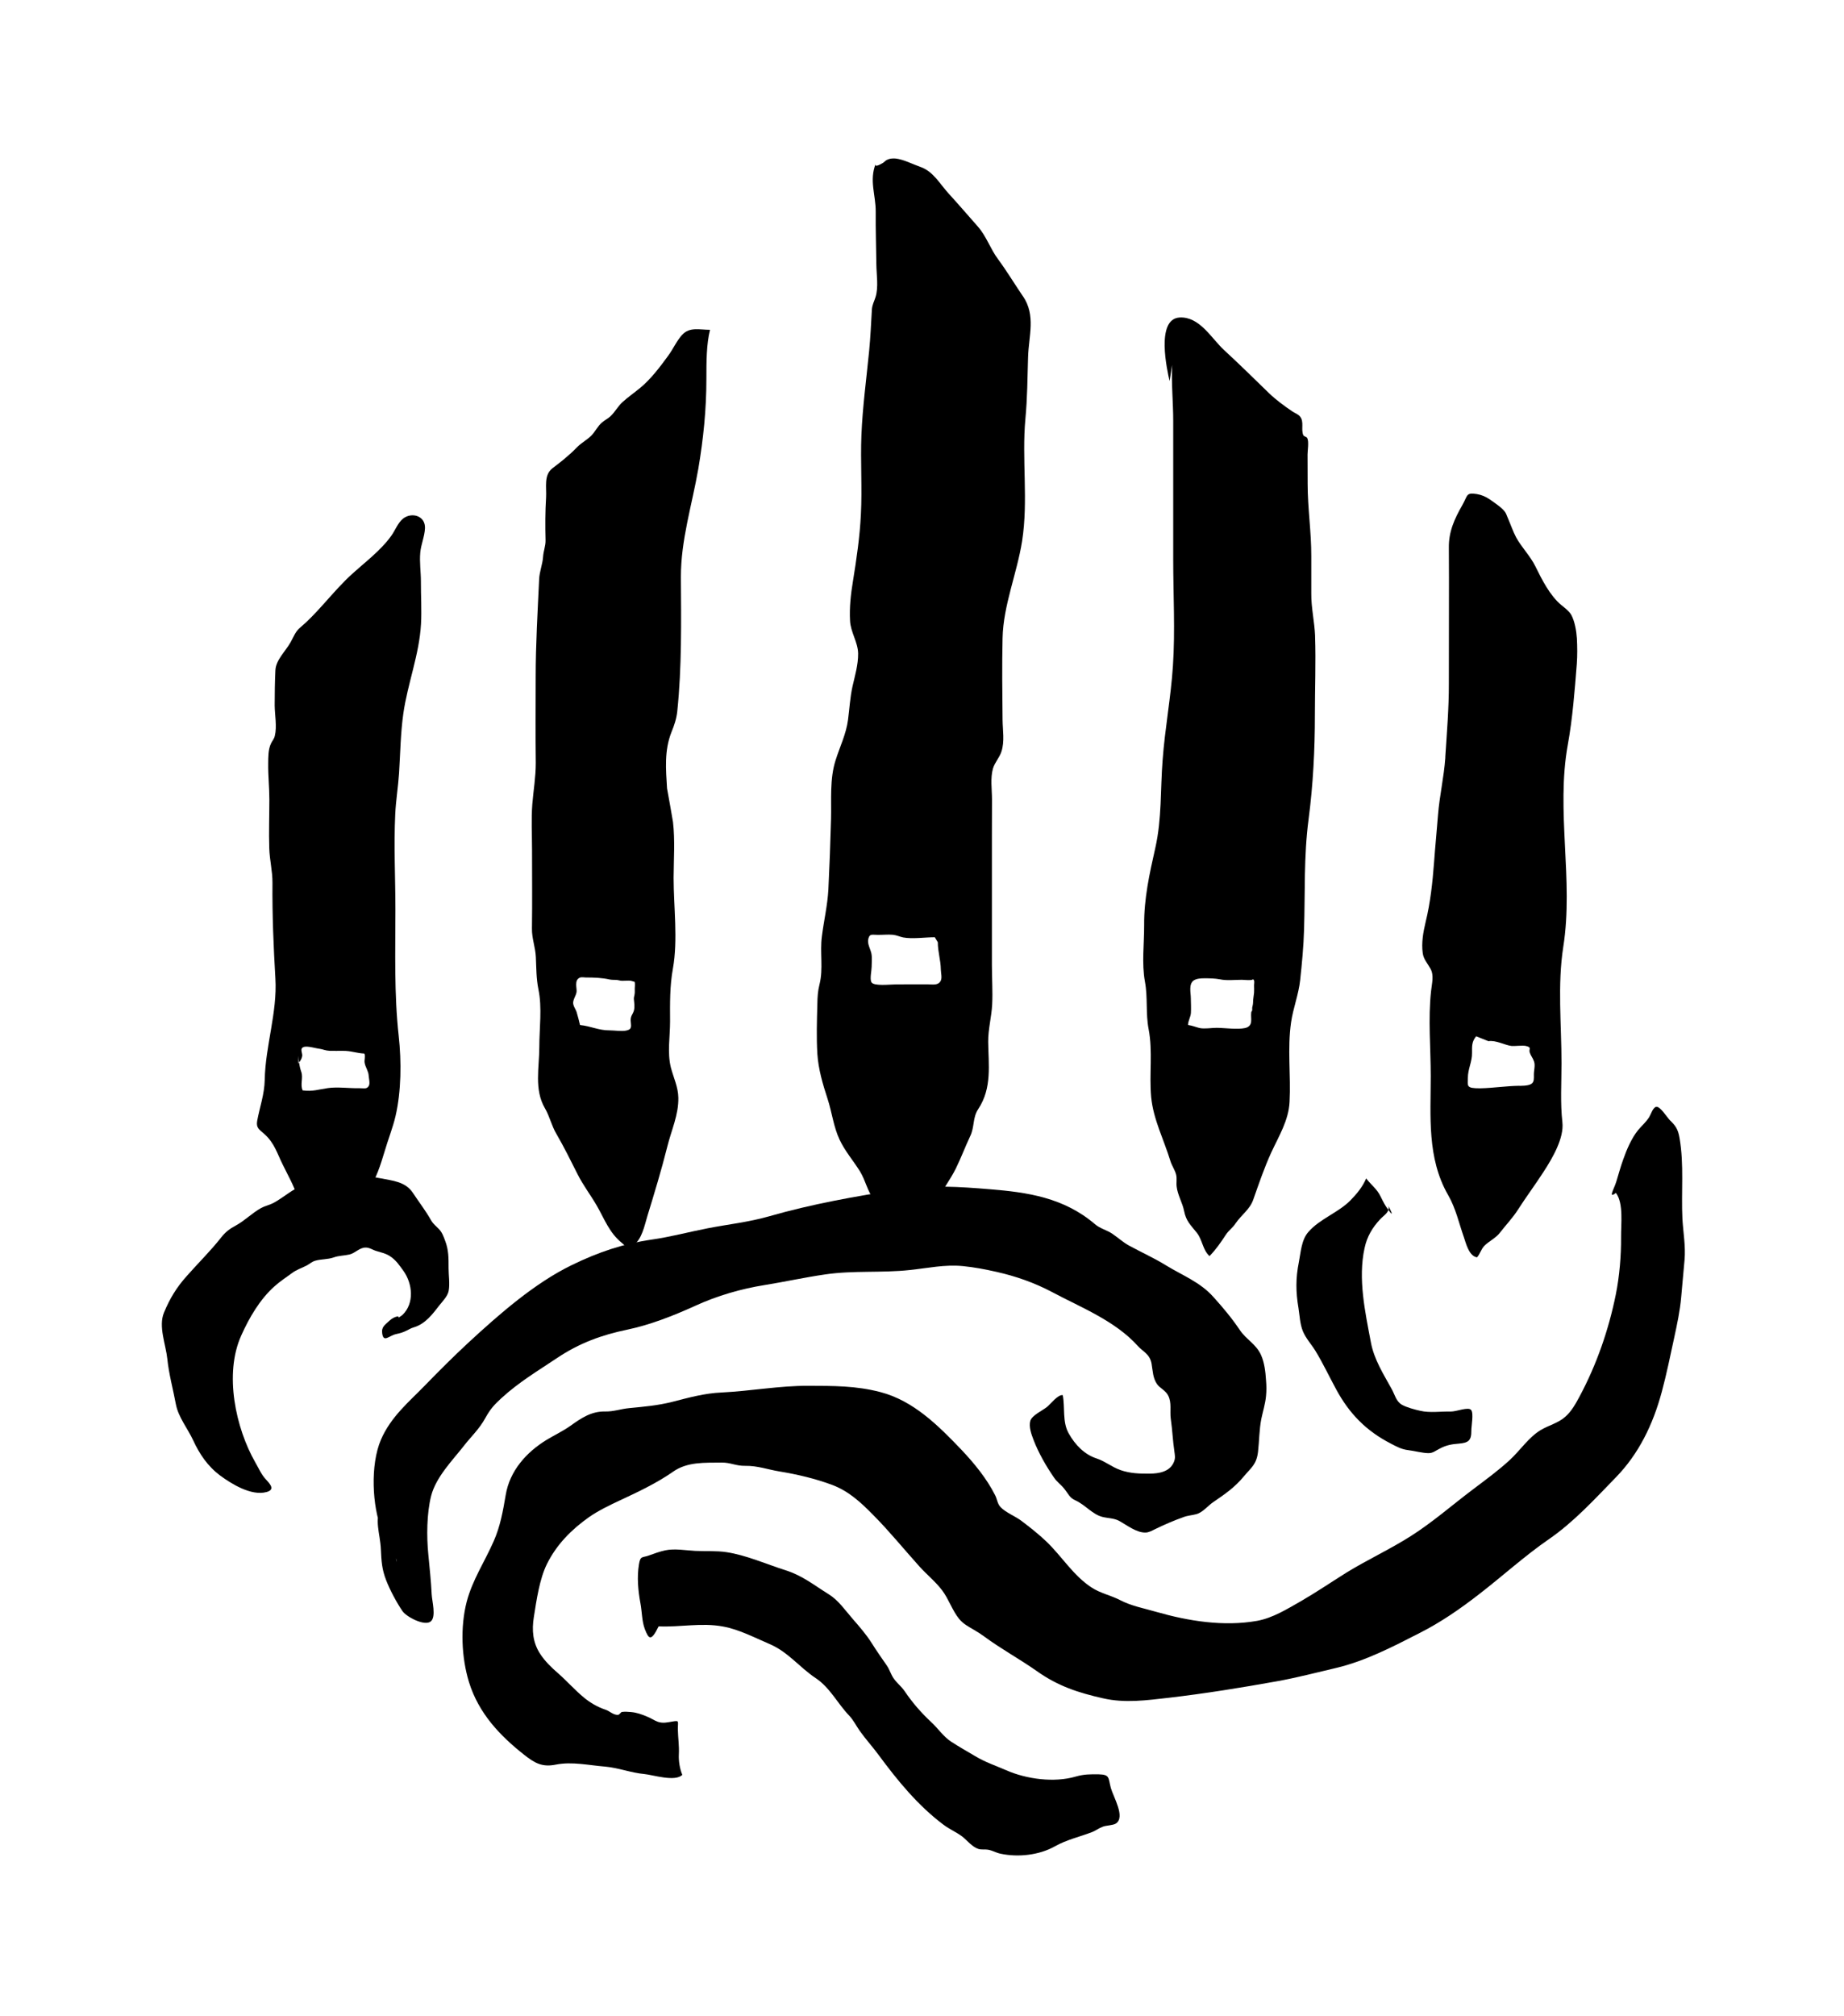 <svg xmlns="http://www.w3.org/2000/svg" viewBox="48.338 -13.545 932.059 1018.474">
    <path fill="#000000" d="M523.843 481.971c-1.303 2.47-3.951 1.845-6.781 1.795-5.298-0.045-10.643 0.044-15.986 0.044-2.964 0-11.137 1.018-12.304-1.145-0.852-1.706 0.141-5.88 0.141-7.675 0-2.241 0.318-4.62-0.141-6.873-0.534-2.418-2.244-4.938-1.481-7.549 0.713-2.329 1.526-1.845 4.626-1.795 2.47 0.045 5.253-0.255 7.678-0.044 2.155 0.255 3.188 0.891 5.208 1.349 4.714 0.891 11.137-0.090 16.030-0.090l1.526 2.508c0 4.812 1.481 9.114 1.526 13.786 0.044 1.616 0.713 4.227-0.044 5.702zM565.377 136.143c-4.176-6.148-8.038-12.575-12.527-18.679-3.997-5.346-5.837-11.494-10.238-16.525-4.804-5.434-9.564-10.997-14.459-16.345-4.714-5.028-7.948-11.582-14.773-13.875-3.817-1.349-8.353-3.73-12.347-4.174-1.26-0.090-2.47-0.045-3.682 0.382-1.661 0.636-1.526 1.018-2.74 1.845-0.044 0.045-0.091 0.088-0.229 0.127 0.356-0.255-4.401 2.826-3.412 0.255-3.369 8.58 0.044 15.716 0 24.293-0.090 8.847 0.229 17.647 0.318 26.402 0.044 5.258 1.172 11.672-0.408 16.703-0.713 2.329-1.661 3.768-1.842 6.289-0.408 6.962-0.713 13.966-1.391 20.925-1.391 14.143-3.324 28.333-3.906 42.568-0.534 13.336 0.446 26.717-0.267 40.098-0.534 11.086-2.2 22.497-3.997 33.588-1.119 6.644-1.842 13.336-1.481 20.072 0.267 5.792 3.997 10.78 4.086 16.569 0.044 5.613-1.573 11.048-2.83 16.525-1.26 5.613-1.526 11.315-2.29 17.018-0.943 7.141-4.086 13.426-6.242 20.25-3.099 9.611-2.066 19.981-2.335 29.815-0.318 11.849-0.764 23.799-1.346 35.653-0.446 7.993-2.29 15.717-3.277 23.62-1.081 8.083 0.802 16.39-1.21 24.293-0.852 3.322-1.031 6.427-1.081 9.84-0.229 8.401-0.497 16.838 0 25.235 0.497 7.675 2.74 15.357 5.164 22.72 2.244 6.873 2.964 13.966 6.062 20.611 2.648 5.664 6.869 10.551 10.238 15.895 2.964 4.761 3.727 10.107 7.274 14.594 3.188 4.035 6.96 7.726 9.205 12.219 1.616 3.234 6.422 8.401 6.646 12.028 2.918-0.509 2.828-4.174 4.131-6.021 1.481-2.112 3.682-3.73 5.073-6.11 2.2-3.589 3.862-7.319 5.928-10.959 3.234-5.702 7.274-11.138 10.193-16.885 2.695-5.473 4.761-11.048 7.364-16.568 2.244-4.709 1.119-9.202 4.041-13.651 7.051-10.59 5.164-22.451 5.030-33.946-0.044-6.556 1.708-12.575 2.020-19.039 0.318-6.465-0.141-13.111-0.141-19.621v-65.918c0-5.931 0.044-11.94 0.044-17.917 0-5.028-0.904-10.73 0.497-15.626 0.904-3.055 3.324-5.525 4.266-8.527 1.708-5.117 0.623-10.959 0.585-16.121-0.141-13.74-0.318-27.481 0-41.175 0.356-16.705 7.274-32.601 9.879-49.124 3.188-20.477-0.229-41.175 1.661-61.741 0.993-10.463 1.031-20.611 1.346-31.073 0.318-10.959 4.041-21.060-2.605-30.894z"></path>
    <path fill="#000000" d="M682.206 488.038c-0.141 1.616-0.497 3.093-0.497 4.812 0 0.891-0.229 1.795-0.446 2.737-0.044 0.509 0.090 1.018-0.044 1.439-0.229 0.636-0.408 0.255-0.446 1.145-0.408 2.647 1.303 6.606-3.053 7.675-3.951 0.891-10.373-0.090-14.503-0.090-2.56 0-6.107 0.636-8.577 0.090-2.066-0.509-3.324-1.145-5.793-1.527-0.090-1.883 1.303-3.997 1.438-6.059 0.141-2.52 0-5.079-0.044-7.637 0-2.431-1.172-6.911 1.391-8.756 1.438-1.018 3.682-1.145 5.478-1.145 2.56 0 5.208 0.044 7.768 0.509 3.503 0.764 7.498 0.255 11.137 0.255 1.21 0 4.939 0.509 5.702-0.255 0.943 0.509 0.497 2.15 0.497 2.966 0 1.273 0.090 2.558 0 3.768zM713.063 307.901c-0.267-7.281-2.020-14.368-1.931-21.688 0.044-6.198-0.044-12.487 0-18.679 0.044-12.308-1.841-24.337-1.841-36.596 0-4.938-0.044-9.966-0.044-14.907 0-1.795 0.764-6.427-0.141-8.222-0.356-0.764-1.708-0.764-2.020-1.527-1.26-2.966 0.534-6.644-1.616-9.343-0.904-1.145-2.47-1.706-3.682-2.47-4.176-2.788-8.442-5.931-12.035-9.381-7.678-7.458-14.953-14.638-22.766-21.823-6.465-6.021-12.347-16.973-22.451-16.391-12.169 0.764-6.196 26.987-5.030 32.105l1.303-8.134c-0.446 9.343 0.534 19.084 0.534 28.065v70.272c0 17.782 1.031 35.878-0.141 53.66-1.031 15.895-4.041 31.702-5.208 47.551-1.21 15.222-0.318 29.501-3.727 44.589-2.964 13.111-5.702 25.505-5.613 38.841 0.044 9.381-1.303 19.353 0.408 28.649 1.481 7.942 0.318 16.029 1.841 23.889 2.201 11.456 0.229 22.902 1.303 34.44 1.081 11.226 6.422 21.464 9.699 32.196 0.713 2.38 2.335 4.582 2.918 6.962 0.497 2.112 0 3.945 0.267 6.059 0.497 4.265 2.964 8.172 3.771 12.346 1.031 5.028 3.008 6.695 6.465 10.997 2.783 3.501 2.918 8.668 6.377 11.723 3.503-3.678 5.567-6.733 8.261-10.818 1.481-2.241 3.369-3.373 4.895-5.702 3.008-4.403 7.229-7.052 8.935-11.99 2.83-7.993 5.523-15.986 9.070-23.754 3.906-8.439 8.847-16.345 9.295-25.684 0.713-13.381-1.172-26.807 0.764-40.188 1.031-7.141 3.817-14.1 4.579-21.239 0.904-8.35 1.751-17.198 1.976-25.551 0.585-18.723-0.179-37.045 2.29-55.769 2.29-17.512 3.188-35.067 3.188-52.626 0-13.291 0.534-26.627 0.090-39.875z"></path>
    <path fill="#000000" d="M816.365 535.028c-6.871 0.091-13.067 1.145-19.847 1.273-7.319 0.044-6.242-1.145-6.242-5.258 0-4.532 2.201-8.172 2.11-12.665 0-3.284-0.229-5.525 2.066-8.35l6.242 2.47c3.682-0.636 8.396 2.062 11.675 2.418 1.931 0.127 5.523-0.382 7.274 0 3.142 0.764 1.346 1.477 1.886 3.234 0.497 1.616 1.661 2.966 2.2 4.62 0.713 2.024-0.141 4.582-0.090 6.695 0.090 4.035 0 5.525-7.274 5.613zM845.371 308.86c-0.229-3.551-1.081-8.706-2.918-11.902-1.21-1.936-3.188-3.373-4.939-4.799-5.748-4.761-9.834-12.887-13.111-19.578-2.605-5.258-6.916-9.52-9.744-14.637-1.616-3.093-2.828-6.695-4.266-9.966-0.764-1.706-0.623-1.936-1.616-3.234-1.616-2.062-5.388-4.532-7.498-6.021-1.976-1.349-4.086-2.241-6.465-2.647-5.523-0.891-4.535 0.636-7.274 5.473-4.131 7.229-7.004 13.604-6.869 21.734 0.091 10.107 0.044 20.207 0.044 30.353 0 12.703-0.044 25.37-0.044 38.079 0.044 12.525-0.993 24.697-1.796 37.135v0.509c-0.675 9.699-2.918 19.129-3.682 28.783-0.623 8.083-1.438 16.164-2.021 24.294-0.764 9.966-1.842 20.115-4.266 29.949-1.21 5.079-2.155 10.463-1.438 15.627 0.446 3.182 2.335 4.99 3.906 7.854 1.931 3.463 0.675 7.549 0.318 11.226-1.573 14.1-0.179 28.872-0.179 43.017 0 20.207-1.976 41.356 8.755 60.080 3.951 6.823 5.478 14.234 7.993 21.328 0.943 2.647 2.47 9.558 6.646 10.195 1.526-1.706 2.021-3.997 3.592-5.702 2.38-2.47 5.882-3.945 8.083-6.873 3.053-3.945 6.33-7.319 8.982-11.456 4.131-6.465 8.8-12.703 12.976-19.174 4.579-7.052 10.417-17.062 9.519-25.056-1.119-9.878-0.446-19.981-0.446-29.859 0-19.353-2.11-39.605 0.904-58.822 5.298-33.678-3.817-68.477 2.29-102.109 2.425-13.47 3.457-27.121 4.535-40.727 0.318-4.353 0.267-8.668 0.044-13.021z"></path>
    <path fill="#000000" d="M369.045 489.115c-0.179 0.764-0.356 1.349-0.318 2.15 0.179 1.936 0.534 3.907 0 5.843-0.585 1.936-1.661 2.52-1.616 4.938 0.089 2.609 1.031 4.403-2.201 5.079-2.425 0.509-5.928-0.091-8.442-0.091-5.567 0.045-9.429-2.15-14.953-2.699-0.497-2.112-1.119-4.532-1.751-6.644-0.497-1.439-1.346-2.38-1.661-3.856-0.446-2.112 1.392-4.174 1.661-6.198 0.267-1.845-1.303-5.931 1.616-7.229 0.764-0.382 2.38-0.091 3.142-0.091 3.997 0 8.083 0.127 11.989 1.018 1.303 0.255 2.56 0.127 3.817 0.255 1.172 0.255 2.201 0.509 3.369 0.382 0.993 0 2.56-0.127 3.457 0 0.713 0.127 1.119 0.382 1.931 0.509 0.356 1.018 0.089 2.418 0.089 3.501 0 1.018 0.089 2.112-0.141 3.143zM393.192 155.543c-2.828 3.093-4.579 7.179-7.094 10.603-4.086 5.613-8.755 11.811-14.19 16.299-2.874 2.38-5.972 4.494-8.8 7.052-2.425 2.15-3.817 4.99-6.107 7.179-1.346 1.273-2.918 1.973-4.311 3.182-2.335 1.936-3.369 4.532-5.433 6.644-2.201 2.203-4.938 3.589-7.229 5.88-2.336 2.47-4.669 4.441-7.186 6.556-1.796 1.477-3.503 2.699-5.343 4.174-4.401 3.41-2.83 9.661-3.143 14.684-0.446 7.179-0.446 14.368-0.267 21.553 0.089 2.966-1.081 5.434-1.26 8.527-0.267 3.73-1.796 7.319-1.976 11.138-0.764 16.525-1.751 32.869-1.751 49.527 0 14.46-0.141 28.962 0.045 43.465 0 7.052-1.172 13.74-1.751 20.745-0.585 7.587-0.141 15.267-0.141 22.902 0 13.291 0.141 26.627-0.045 39.918-0.089 4.938 1.751 9.47 1.976 14.413 0.267 5.754 0.179 10.78 1.303 16.345 1.931 9.253 0.446 19.713 0.446 29.144 0 10.284-2.695 21.417 2.828 30.893 2.425 4.136 3.324 8.795 5.837 13.021 3.817 6.556 7.274 13.604 10.686 20.342 2.783 5.563 6.511 10.374 9.609 15.716 3.906 6.695 6.287 13.786 12.841 19.039 2.56 2.112 2.335 3.234 5.523 1.273 4.579-2.914 5.928-10.501 7.274-14.819 3.592-11.761 7.139-23.35 10.104-35.204 2.066-8.35 5.748-16.074 5.567-24.697-0.089-5.384-2.425-10.055-3.771-15.222-1.886-7.549-0.408-15.581-0.408-23.26-0.045-8.935-0.179-17.917 1.438-26.761 2.605-14.548 0.356-31.207 0.356-45.847 0.045-9.291 0.764-18.95-0.318-28.198-0.943-5.651-1.976-11.315-3.008-16.973-0.585-9.611-1.438-19.083 2.201-28.335 1.438-3.501 2.56-6.823 2.964-10.501 2.336-22.361 1.976-45.53 1.841-67.981-0.045-18.634 5.613-36.326 8.8-54.647 2.56-15.132 4.086-30.041 4.086-45.353 0-8.756 0-17.602 1.841-24.876-5.255 0-10.373-1.565-14.055 2.52z"></path>
    <path fill="#000000" d="M234.764 535.104c-1.081 1.706-2.201 1.145-4.804 1.145-4.985 0.127-11.137-0.764-15.94-0.044-4.535 0.636-7.723 1.845-12.707 1.145-1.346-2.966 0.356-6.236-0.675-9.291-0.585-1.654-0.904-3.182-1.119-4.761-0.089 0.127-0.179 0.255-0.356 0.382v-3.768c0.045 1.273 0.179 2.291 0.356 3.373 0.852-1.273 1.303-1.795 1.573-3.322 0.179-1.018-0.802-2.966-0.179-3.856 1.303-1.883 6.062-0.127 9.070 0.255 1.708 0.255 2.695 0.891 5.073 1.018 2.11 0.045 4.356 0 6.511 0 4.311-0.044 6.691 1.145 10.956 1.387 0.623 1.654-0.179 3.143 0.141 4.761 0.408 2.241 1.931 4.136 2.021 6.377 0.089 1.273 0.764 4.035 0.089 5.079zM260.769 265.658c0.356-4.174 2.201-8.121 2.38-12.308 0.267-6.289-6.646-8.312-11.046-4.9-2.605 2.062-4.041 5.969-5.928 8.618-5.567 7.816-13.831 13.785-20.924 20.342-0.943 0.891-1.931 1.795-2.783 2.737-7.454 7.458-14.459 16.703-22.272 23.26-2.56 2.062-3.369 4.671-4.938 7.458-2.648 4.761-7.498 8.973-7.723 14.324-0.267 5.88-0.356 11.761-0.356 17.649 0.045 4.671 1.21 10.73 0.089 15.311-0.356 1.668-1.303 2.52-1.976 3.997-1.438 3.093-1.346 6.695-1.392 10.055-0.089 6.059 0.585 12.028 0.585 18.095 0 8.222-0.318 16.525-0.045 24.741 0.179 5.969 1.661 11.494 1.616 17.467-0.141 16.299 0.534 32.196 1.481 48.315 1.031 17.108-5.073 34.081-5.388 51.19-0.141 7.319-2.513 13.696-3.817 20.745-0.623 3.64 1.031 4.315 3.682 6.695 5.073 4.532 6.465 9.878 9.205 15.357 3.457 7.052 6.96 12.976 8.755 20.476 1.392 5.664 4.132 10.909 5.568 16.525 0.764 3.004 2.964 6.198 2.155 9.343 3.099-5.563 7.363-10.551 13.022-14.548 2.783-2.024 5.298-3.093 7.319-5.843 2.783-3.819 3.592-8.527 6.242-12.487 4.311-6.517 6.287-12.887 8.487-20.162 1.708-5.88 4.132-11.94 5.478-17.69 2.918-12.525 3.053-27.616 1.616-40.592-2.335-21.149-1.661-42.434-1.661-63.672 0-16.076-0.852-32.285-0.089-48.315 0.318-6.962 1.481-13.831 1.931-20.79 0.623-9.928 0.764-20.207 2.155-30.041 2.155-15.177 8.083-29.859 8.935-45.261 0.408-7.179-0.089-14.459-0.045-21.598 0-4.812-0.764-9.699-0.318-14.503z"></path>
    <path fill="#000000" d="M865.194 589.276c3.862 5.205 2.425 15.986 2.515 22.228 0.090 9.381-0.814 19.802-2.648 28.962-3.637 17.96-9.699 35.384-18.23 51.369-2.021 3.768-4.176 7.726-7.409 10.501-3.682 3.234-8.396 4.227-12.482 6.733-6.017 3.678-10.193 10.145-15.447 14.998-5.882 5.434-12.347 10.107-18.68 14.907-10.508 7.904-20.342 16.569-31.387 23.574-10.598 6.733-21.957 11.94-32.689 18.546-7.498 4.709-14.998 9.787-22.675 14.234-7.184 4.086-14.414 8.618-22.406 10.055-16.884 2.966-34.664 0.091-50.965-4.582-6.152-1.795-12.304-2.876-18.052-5.843-4.804-2.52-10.057-3.463-14.683-6.517-9.16-6.059-14.683-15.357-22.54-22.99-3.906-3.73-8.487-7.37-12.798-10.603-2.964-2.291-7.948-4.174-10.598-7-1.573-1.706-1.661-3.997-2.695-5.969-4.266-8.439-10.598-16.164-17.062-22.99-11.675-12.207-24.202-24.741-40.907-29.097-12.347-3.234-23.754-3.143-36.506-3.182-14.683-0.044-29.008 2.647-43.645 3.373-8.8 0.382-16.525 2.558-25.146 4.761-7.319 1.845-14.234 2.418-21.642 3.143-4.266 0.382-7.813 1.795-12.259 1.706-7.004-0.127-12.079 3.373-17.556 7.281-3.817 2.699-7.948 4.62-11.9 7-10.328 6.289-18.724 15.716-20.745 27.885-1.392 8.172-2.74 15.851-6.107 23.439-4.491 10.233-10.731 19.533-13.605 30.489-3.322 12.841-2.648 28.198 1.119 40.547 4.938 16.029 15.94 27.346 27.705 36.641 5.702 4.532 9.429 6.517 16.299 5.117 8.126-1.616 16.749 0.382 24.876 1.018 6.916 0.636 12.976 3.143 19.892 3.768 4.086 0.382 15.536 4.086 19.083 0.382-1.26-2.876-1.931-7.090-1.751-10.284 0.229-4.494-0.408-8.172-0.497-12.575-0.045-4.353 0.943-4.671-2.828-4.048-2.336 0.382-4.669 1.018-7.274 0.127-1.751-0.636-3.637-1.936-5.613-2.699-2.874-1.145-4.849-1.936-7.993-2.241-1.751-0.127-2.828-0.255-4.579-0.044-0.623 0.127-1.119 1.439-2.066 1.477-2.29 0.091-4.176-1.973-6.33-2.647-3.997-1.349-7.589-3.463-10.866-6.148-4.535-3.768-8.487-8.26-12.933-12.169-3.369-2.914-6.646-6.059-9.116-9.84-3.771-5.792-4.266-11.99-3.188-18.681 1.346-8.489 2.83-19.083 6.6-26.717 4.895-9.878 12.394-17.422 21.283-23.709 4.626-3.234 10.643-6.148 15.761-8.527 8.982-4.174 18.635-8.756 26.583-14.324 7.274-5.205 16.164-4.582 24.697-4.709 4.579-0.045 7.186 1.744 11.989 1.654 6.152-0.091 11.225 1.845 17.197 2.826 8.982 1.477 18.23 3.64 26.853 6.873 8.307 3.182 14.324 8.795 20.52 15.087 8.218 8.26 15.627 17.422 23.439 26.089 3.682 4.086 8.083 7.587 11.45 12.028 3.369 4.494 5.073 10.055 8.532 14.368 2.11 2.609 4.761 3.945 7.589 5.613 1.751 1.018 3.412 2.062 5.073 3.284 8.621 6.377 17.961 11.405 26.761 17.602 10.643 7.549 20.925 10.871 33.229 13.65 11.272 2.609 22.092 1.018 33.498-0.255 18.141-2.112 36.46-5.079 54.512-8.312 9.969-1.795 19.981-4.403 29.906-6.733 14.773-3.501 28.649-10.692 42.478-17.782 10.373-5.258 20.207-12.028 29.591-19.31 11.854-9.114 23.304-19.578 35.519-27.975 12.573-8.668 22.99-20.072 33.901-31.297 11.407-11.723 18.68-26.449 23.169-43.197 2.425-8.973 4.266-18.141 6.242-27.211 1.438-6.606 2.964-13.785 3.547-20.52 0.497-6.326 1.21-12.665 1.708-18.95 0.585-6.873-0.675-13.74-1.081-20.565-0.675-13.74 0.904-27.391-1.481-41.086-0.764-4.441-2.066-6.148-4.939-8.935-1.303-1.349-4.849-7-6.781-6.695-1.708 0.255-2.74 3.819-3.592 5.205-1.796 2.788-3.771 4.315-5.748 6.733-3.188 3.997-5.658 9.699-7.409 14.729-1.346 3.678-2.29 7.319-3.457 11.086-1.081 3.64-4.446 9.024-0.141 5.702z"></path>
    <path fill="#000000" d="M248.93 775.666c-0.179-2.291-1.573-3.272-2.605-4.99-2.021-3.322-3.547-7.319-5.030-11.086-4.849-12.169-5.882-32.959-0.408-45.756 5.073-11.723 14.324-19.218 22.182-27.346 7.139-7.37 14.279-14.46 21.642-21.329 16.255-15.042 33.901-30.399 52.492-39.471 13.515-6.606 26.224-10.871 40.457-12.933 9.519-1.349 18.993-3.907 28.514-5.754 10.193-1.973 20.431-3.055 30.578-5.931 21.868-6.289 44.363-10.322 66.547-13.65 15.447-2.329 29.995-1.387 45.307-0.127 18.904 1.527 37.404 4.174 53.165 17.647 2.783 2.38 6.017 2.914 8.982 4.99 2.828 1.936 5.253 4.174 8.173 5.792 6.33 3.463 12.707 6.289 18.95 10.145 8.038 4.938 17.154 8.35 23.888 15.986 4.849 5.384 9.16 10.501 13.336 16.703 3.188 4.709 8.173 7 10.643 12.525 1.708 3.819 2.244 8.439 2.515 12.752 0.229 2.647 0.267 5.295 0 7.904-0.356 3.945-1.573 7.726-2.38 11.582-1.081 5.525-1.031 11.048-1.661 16.615-0.764 6.465-3.412 7.942-7.051 12.308-4.669 5.702-9.834 9.202-15.492 13.068-2.783 1.845-5.343 5.258-8.621 6.148-2.29 0.636-4.311 0.636-6.6 1.527-4.804 1.706-9.564 3.768-14.19 6.021-1.616 0.764-3.099 1.706-4.895 1.744-4.626 0.127-9.384-3.73-13.426-5.931-2.515-1.349-5.613-1.273-8.396-1.973-5.12-1.298-8.712-6.148-13.65-8.35-3.053-1.387-3.457-3.234-5.748-6.021-1.708-2.15-3.503-3.182-5.073-5.525-3.862-5.563-7.903-12.575-10.373-19.128-0.993-2.558-2.47-6.606-1.573-9.558 0.852-2.737 6.152-5.167 8.353-6.911 1.931-1.565 5.568-6.415 8.038-6.021 1.21 6.289-0.267 13.381 2.918 19.174 3.412 6.148 8.218 10.871 14.144 12.798 4.266 1.387 7.723 4.353 12.079 5.88 5.030 1.757 9.789 1.845 15.042 1.795 4.041-0.044 9.922-0.764 11.989-5.88 0.852-2.062 0.497-3.322 0.229-5.434-0.814-5.434-0.993-10.818-1.796-16.255-0.585-4.086 0.585-8.222-1.346-11.902-1.346-2.647-4.041-3.551-5.613-5.754-2.155-3.143-2.11-6.556-2.783-10.412-0.904-4.849-4.311-5.931-7.004-8.935-11.45-12.703-28.917-19.488-43.106-27.077-9.16-4.849-18.5-8.083-28.244-10.284-5.613-1.273-11.225-2.342-16.973-2.914-9.205-0.891-17.647 1.018-26.807 1.973-14.279 1.565-28.558 0.127-42.882 2.241-10.238 1.477-20.385 3.73-30.669 5.384-11.585 1.845-23.843 5.346-35.025 10.501-11.091 5.028-22.766 9.611-34.351 12.028-12.752 2.647-24.113 6.695-35.697 14.502-9.611 6.427-19.083 12.028-27.975 20.207-3.369 3.093-5.478 5.346-7.948 9.84-3.143 5.754-7.274 9.432-11.046 14.325-5.388 6.911-13.92 15.492-16.39 25.056-2.244 8.847-2.335 20.611-1.438 29.501 0.623 6.733 1.392 13.604 1.708 20.297 0.141 3.272 2.38 11.264-0.446 13.65-3.099 2.609-12.439-2.329-14.368-5.258-2.918-4.315-6.287-10.551-8.218-15.582-2.11-5.434-2.38-9.432-2.648-15.492-0.408-8.706-3.503-14.234 0.229-22.9z"></path>
    <path fill="#000000" d="M381.223 808.145c10.956 0.509 21.642-1.973 32.6 0.090 8.126 1.477 15.805 5.563 23.395 8.795 9.519 4.048 15.088 11.723 23.439 17.288 7.229 4.799 11.001 12.799 16.928 18.95 2.155 2.291 3.457 5.028 5.255 7.587 3.008 4.265 6.6 8.172 9.699 12.398 9.476 12.842 19.892 25.55 32.689 35.114 3.008 2.291 6.422 3.678 9.429 5.931 2.515 1.973 5.030 5.258 8.173 6.289 1.616 0.509 3.188 0.127 4.804 0.382 2.335 0.382 4.041 1.527 6.33 2.024 9.025 1.936 19.578 0.764 27.525-3.678 6.152-3.463 12.482-4.761 18.95-7.268 1.886-0.764 3.324-1.973 5.388-2.699 1.573-0.636 5.164-0.636 6.6-1.616 4.804-3.284-1.26-13.202-2.605-17.917-1.391-5.295-0.446-6.733-6.107-6.911-4.311-0.044-7.409-0.090-11.675 1.145-10.866 3.182-24.831 1.298-35.068-3.182-5.433-2.38-10.598-4.048-15.716-7.141-4.086-2.418-8.307-4.799-12.169-7.319s-6.646-6.733-10.014-9.84c-5.164-4.799-9.564-9.878-13.515-15.716-1.616-2.38-3.862-4.035-5.433-6.289-1.481-2.062-2.11-4.582-3.592-6.695-2.605-3.73-5.164-7.408-7.589-11.264-2.783-4.403-6.196-8.312-9.609-12.219-3.727-4.265-7.139-9.343-12.034-12.398-7.678-4.761-13.246-9.432-22.003-12.219-9.744-3.093-19.713-7.587-29.815-9.114-5.073-0.764-10.598-0.382-15.761-0.636-4.849-0.255-10.463-1.298-15.223-0.255-2.918 0.636-5.478 1.616-8.126 2.558-3.324 1.273-4.356-0.044-5.073 4.532-1.081 6.465-0.408 13.336 0.713 19.443 0.852 4.403 0.713 9.114 2.244 13.202 2.021 5.205 3.188 6.427 6.96-1.298z"></path>
    <path fill="#000000" d="M750.144 595.841c0.713 3.055-2.335 4.62-4.132 6.556-4.086 4.353-6.735 8.935-7.948 14.638-3.412 15.492 0.318 32.374 3.188 47.596 1.616 8.706 6.375 16.076 10.598 23.754 1.526 2.788 2.155 6.059 5.030 7.763 2.29 1.349 6.826 2.558 9.34 3.093 4.804 1.145 10.463 0.255 15.401 0.382 2.918 0.044 8.935-2.558 10.328-0.764 1.346 1.706 0.044 8.222 0.090 10.463 0.044 4.99-1.526 6.11-6.375 6.517-3.503 0.255-6.287 0.764-9.429 2.418-2.38 1.145-3.503 2.431-6.017 2.38-2.918-0.045-7.051-1.145-10.104-1.527-3.369-0.382-5.793-1.757-8.755-3.284-12.394-6.377-20.924-14.998-27.659-27.434-3.547-6.517-6.646-13.158-10.508-19.488-2.066-3.322-4.804-6.236-6.33-9.928-1.481-3.73-1.573-7.675-2.201-11.635-1.391-8.172-1.438-15.089 0.179-23.125 0.993-5.028 1.26-11.315 4.849-15.357 5.658-6.556 15.088-9.699 21.24-15.941 3.188-3.272 6.107-6.733 7.948-11.086 2.47 3.284 5.433 5.258 7.274 9.114 1.481 2.966 2.244 4.532 3.997 6.873 1.438 1.936 2.874 3.551 0-1.973z"></path>
    <path fill="#000000" d="M248.539 653.85c0.267-1.477 2.244-2.112 3.324-3.143 5.928-5.754 5.073-15.536 0.446-22.093-2.066-2.826-3.817-5.613-7.139-7.675-2.201-1.349-4.266-1.668-6.556-2.418-1.841-0.509-3.457-1.795-5.478-1.757-3.099 0-5.253 2.826-8.126 3.501-2.74 0.636-5.343 0.509-8.126 1.527-3.053 1.018-6.062 0.764-8.982 1.565-1.976 0.509-2.74 1.527-4.626 2.508-2.828 1.477-4.895 1.936-7.633 3.997-2.918 2.15-5.793 3.997-8.532 6.465-7.364 6.556-12.752 15.761-16.793 24.786-8.847 19.488-2.783 46.969 7.051 64.166 1.886 3.234 3.053 6.236 5.613 8.897 1.931 2.112 4.535 4.938 0.045 6.11-7.723 2.112-17.826-4.227-23.304-8.26-6.465-4.799-10.551-10.959-13.74-17.872-2.828-6.059-7.498-11.672-8.755-18.276-1.392-7.496-3.547-15.266-4.311-22.855-0.764-7.281-4.579-16.39-1.708-23.35 2.918-7.090 6.375-12.798 11.585-18.589 5.748-6.517 11.9-12.525 17.243-19.308 2.29-2.914 4.266-4.403 7.498-6.148 4.626-2.52 8.218-6.326 12.798-8.847 2.155-1.145 4.491-1.565 6.646-2.788 5.208-2.914 9.070-6.733 14.864-8.847 6.287-2.241 11.272-4.938 18.186-5.028 7.274-0.044 13.336 0.255 20.431 1.616 6.465 1.273 12.752 1.706 16.525 7.319 3.142 4.761 6.511 9.076 9.294 14.010 1.081 1.845 2.425 2.788 3.906 4.353 1.661 1.706 2.29 3.64 3.099 5.754 1.886 4.799 1.796 9.024 1.796 14.053 0 3.551 0.713 7.904 0.045 11.405-0.497 2.647-2.964 5.167-4.626 7.229-3.369 4.353-7.139 9.47-12.887 11.176-1.796 0.509-2.74 1.273-4.176 1.883-1.976 0.891-2.513 1.018-4.895 1.565-3.547 0.764-6.287 4.494-7.004-0.255-0.534-3.463 1.481-4.441 3.862-6.695 2.066-1.936 6.691-3.322 3.143 0.255z"></path>
    </svg>
